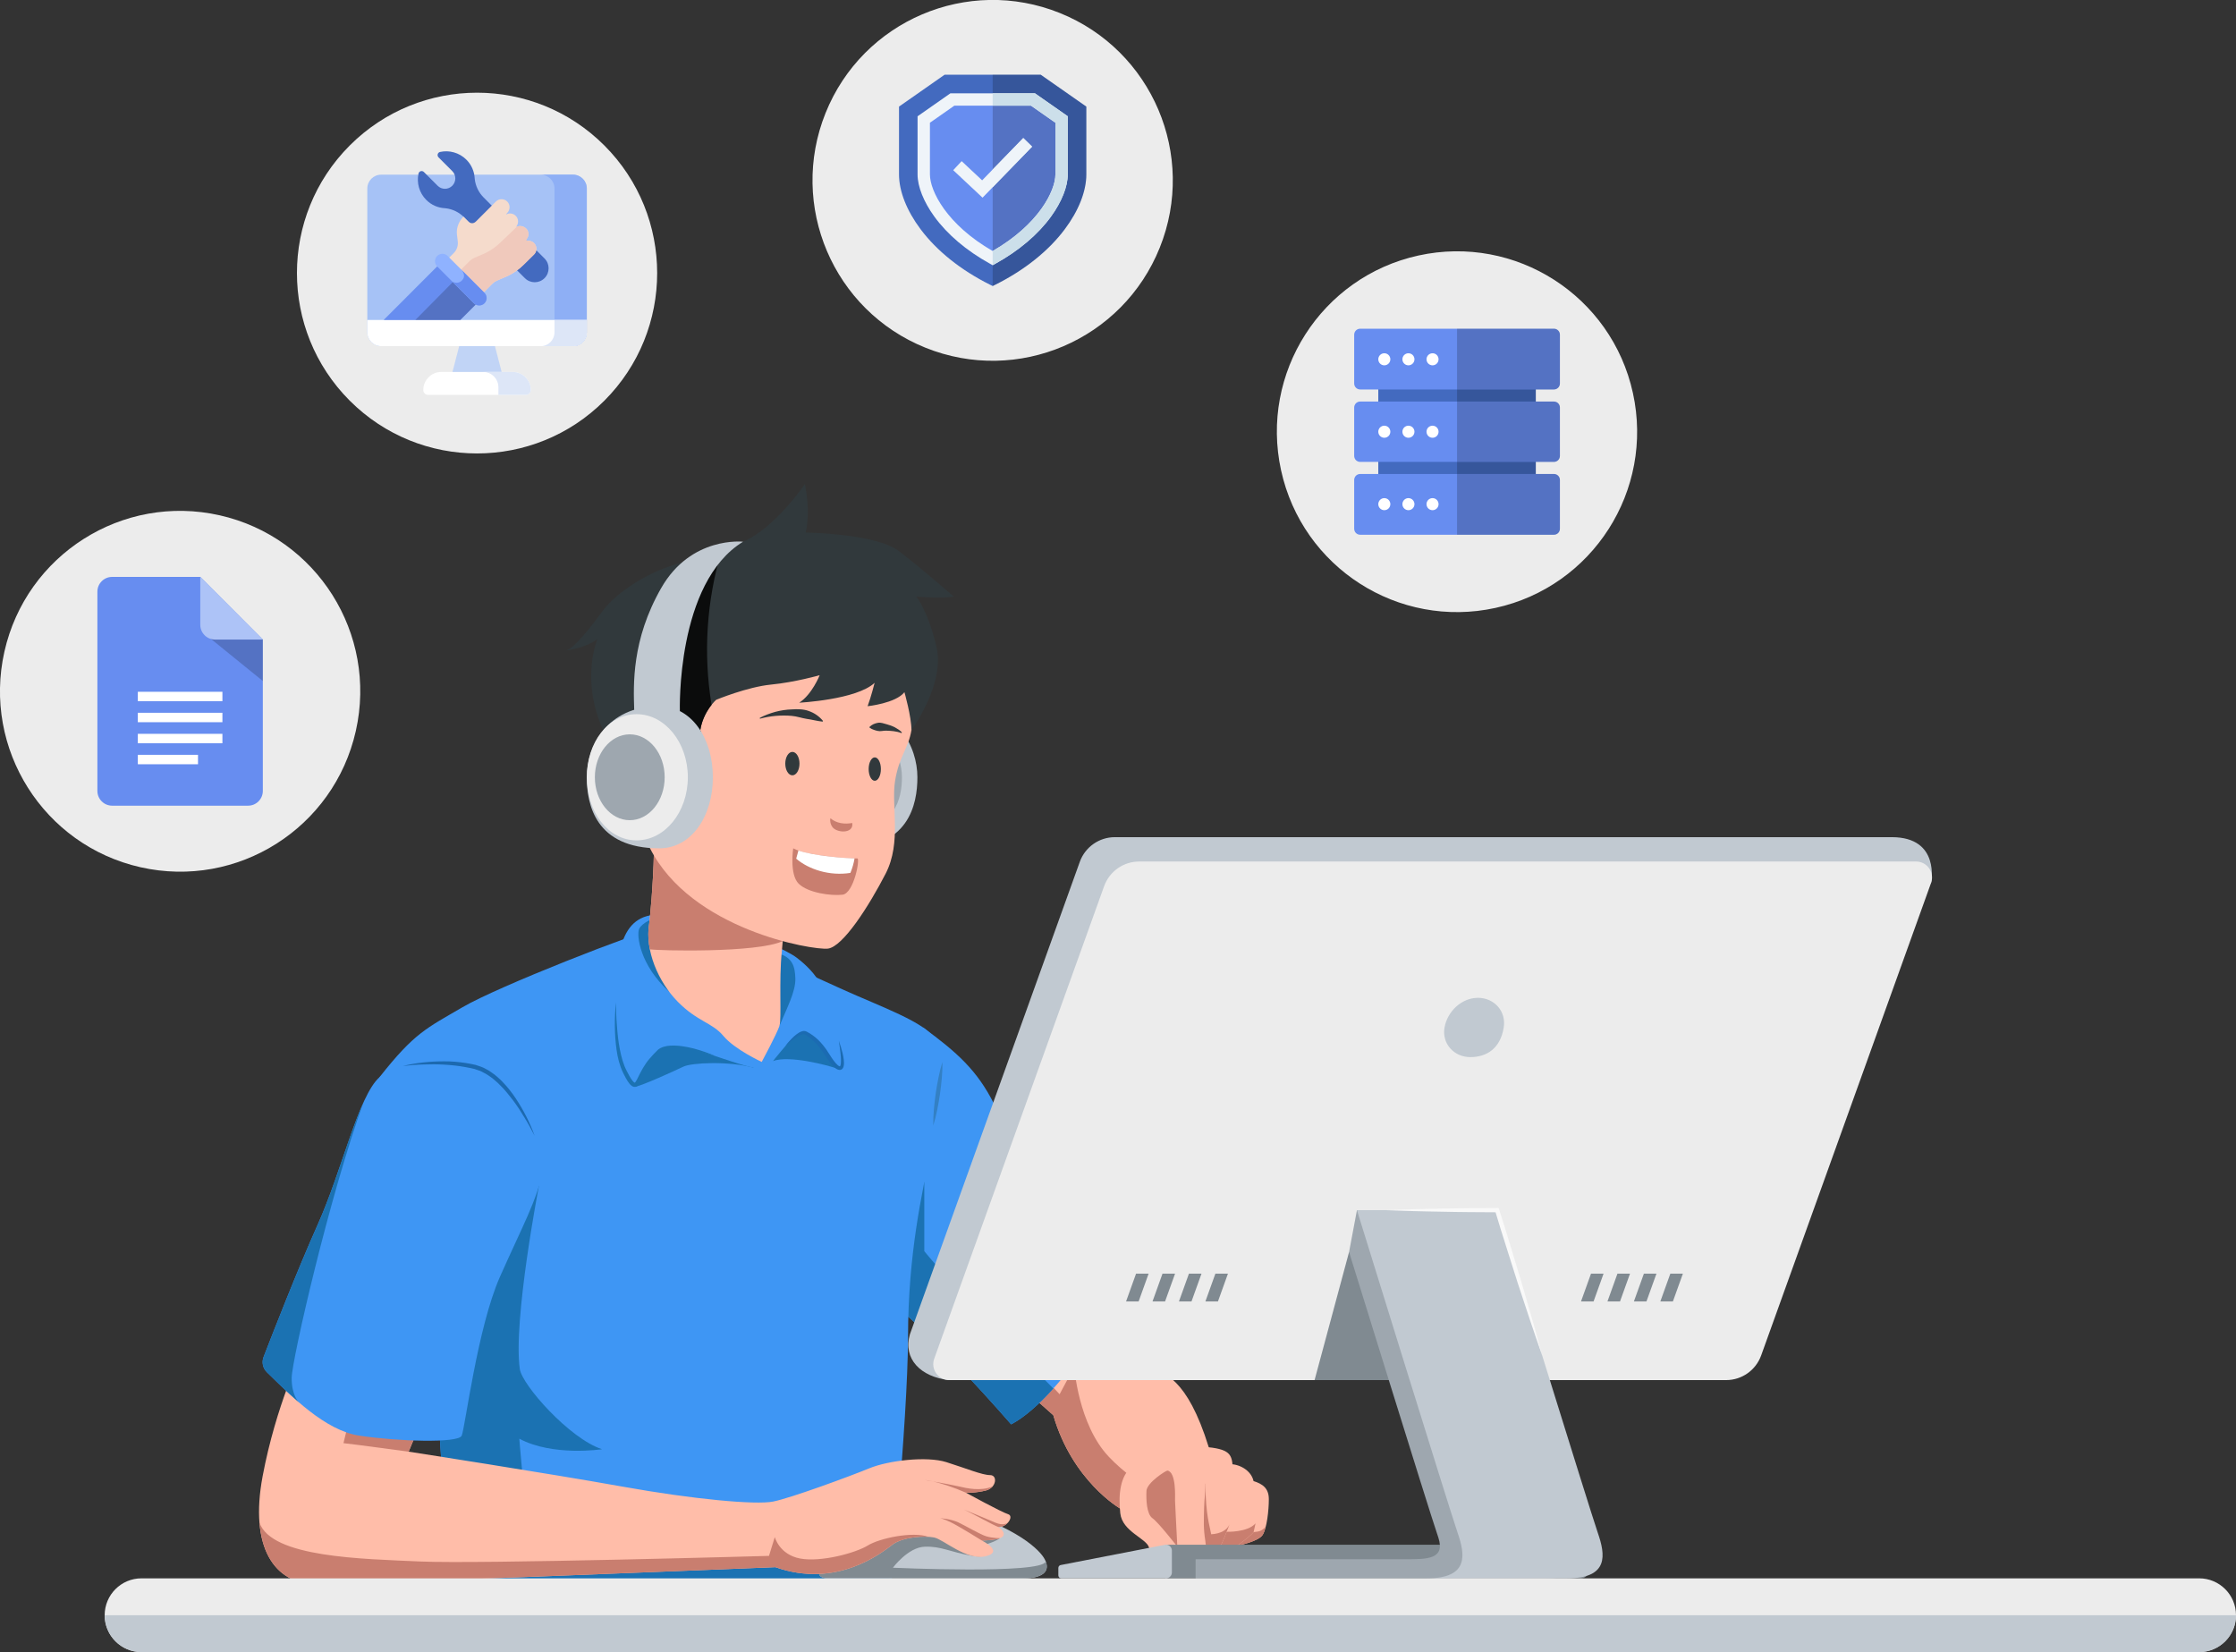 <svg width="448" height="331" viewBox="0 0 448 331" fill="none" xmlns="http://www.w3.org/2000/svg">
<rect x="0" y="0" width="448" height="331" fill="#333333" stroke="none"/>
<g clip-path="url(#clip0_1_2547)">
<path d="M232.368 49.62C239.804 31.101 230.842 10.053 212.35 2.606C193.859 -4.841 172.84 4.134 165.404 22.652C157.968 41.17 166.93 62.219 185.422 69.666C203.913 77.113 224.932 68.138 232.368 49.62Z" fill="#ECECEC"/>
<path d="M218.247 256.653C223.156 262.491 227.605 272.169 230.366 273.706C233.127 275.242 237.783 275.777 242.183 289.958C246.582 304.14 224.369 302.199 224.369 302.199C224.369 302.199 214.871 296.736 211.036 283.538L201.525 275.088L218.247 256.653Z" fill="#FFBDA9"/>
<path d="M235.43 300.644C235.43 300.644 228.24 298.299 222.143 291.849C216.022 285.374 215.232 273.855 215.232 273.855L212.3 279.341L206.436 273.064L203.609 272.79L201.525 275.088L211.036 283.537C214.871 296.735 224.369 302.198 224.369 302.198C224.369 302.198 230.493 302.73 235.672 301.185C235.539 300.85 235.43 300.644 235.43 300.644Z" fill="#C97E6F"/>
<path d="M184.945 205.856C191.748 210.837 195.808 214.452 199.191 221.228C202.574 228.004 223.775 252.348 225.128 254.519C226.482 256.69 213.214 279.728 202.593 285.375C202.593 285.375 186.56 266.853 177.313 259.852C168.066 252.85 171.223 228.004 175.509 219.647C179.795 211.29 184.945 205.856 184.945 205.856Z" fill="#3E96F4"/>
<path d="M185.193 250.686V236.857C185.193 236.857 183.393 236.135 181.989 240.803C181.428 242.67 181.472 244.634 181.721 246.324L171.399 238.549C170.972 247.253 172.367 256.105 177.314 259.851C186.561 266.853 202.594 285.374 202.594 285.374C205.334 283.918 208.249 281.3 211.044 278.184C204.517 271.676 192.131 259.109 185.193 250.686Z" fill="#1B72B2"/>
<path d="M251.151 296.736C252.916 297.288 254.221 298.133 254.221 300.36C254.221 302.587 253.837 306.121 252.993 307.503C252.15 308.886 247.793 309.714 247.793 309.714C247.793 309.714 248.085 300.513 249.005 298.823C249.925 297.134 251.151 296.736 251.151 296.736Z" fill="#FFBDA9"/>
<path d="M252.993 307.504C253.231 307.116 253.428 306.547 253.594 305.895C252.648 306.825 252.331 306.832 251.174 306.955L247.866 307.988C247.815 309.023 247.793 309.715 247.793 309.715C247.793 309.715 252.15 308.886 252.993 307.504Z" fill="#C97E6F"/>
<path d="M246.934 293.37C249.082 293.6 251.229 295.214 251.229 297.442C251.229 299.67 251.996 305.891 251.229 306.89C250.462 307.889 246.703 310.731 245.399 310.961C244.095 311.191 241.88 310.807 242.183 310.116C242.485 309.424 246.934 293.37 246.934 293.37Z" fill="#FFBDA9"/>
<path d="M251.555 305.217C249.926 307.058 245.763 306.893 245.763 306.893C245.763 306.893 243.932 308.85 243.707 309.479C243.571 309.858 242.822 310.358 242.719 310.745C243.408 311.008 244.583 311.105 245.4 310.96C246.678 310.735 250.308 308.002 251.174 306.954L251.555 305.221C251.555 305.221 251.555 305.219 251.555 305.217Z" fill="#C97E6F"/>
<path d="M238.887 289.695C245.477 290.067 246.704 290.681 246.934 293.37C247.164 296.059 247.011 303.894 246.167 305.891C245.323 307.888 244.863 309.655 243.789 310.73C242.716 311.805 241.108 311.81 241.108 311.81C241.108 311.81 237.499 306.506 237.346 302.051C237.192 297.595 238.887 289.695 238.887 289.695Z" fill="#FFBDA9"/>
<path d="M242.677 307.396C242.342 305.571 241.601 303.627 241.507 297.521C241.472 295.227 239.348 307.207 240.296 310.493C240.769 311.309 241.108 311.809 241.108 311.809C241.108 311.809 242.715 311.805 243.789 310.729C244.863 309.654 245.323 307.887 246.167 305.89C246.222 305.76 246.273 305.603 246.322 305.427C245.892 306.548 244.526 307.284 242.677 307.396Z" fill="#C97E6F"/>
<path d="M224.46 303.202C224.874 306.873 229.676 308.195 230.213 310.039C230.75 311.882 230.367 313.572 231.286 314.033C232.207 314.494 236.042 312.343 235.889 309.885C235.889 309.885 236.886 311.959 239.11 312.343C241.335 312.727 241.872 311.1 241.488 308.649C241.105 306.197 241.182 304.891 241.258 301.973C241.335 299.054 242.025 296.366 240.721 293.14C239.417 289.913 237.653 287.071 234.124 287.609C230.596 288.147 228.448 292.603 226.531 294.139C224.613 295.675 223.999 299.131 224.46 303.202Z" fill="#FFBDA9"/>
<path d="M235.888 309.885C235.673 305.217 235.429 301.397 235.429 300.644C235.429 299.89 235.673 294.936 233.914 294.635C233.647 294.589 229.778 297.044 229.703 298.701C229.628 300.357 229.703 303.331 230.906 304.179C232.11 305.025 235.888 309.885 235.888 309.885Z" fill="#C97E6F"/>
<path d="M76.045 215.807C83.036 206.923 85.442 206.02 92.66 201.803C99.877 197.587 127.244 186.896 132.882 185.541C138.521 184.186 161.262 194.802 168.724 198.19C176.186 201.578 185.681 204.911 187.299 208.213C192.714 219.266 181.989 234.931 181.932 267.757C181.903 284.95 177.99 323.611 177.99 323.611C177.99 323.611 92.058 323.772 90.855 321.965C89.652 320.158 86.645 258.421 85.141 245.772C83.638 233.124 76.045 215.807 76.045 215.807Z" fill="#3E96F4"/>
<path d="M186.984 225.52C186.954 223.343 187.185 221.206 187.478 219.077C187.797 216.952 188.18 214.836 188.826 212.758C188.858 214.934 188.627 217.072 188.332 219.2C188.011 221.326 187.628 223.441 186.984 225.52Z" fill="#3380C4"/>
<path d="M154.849 212.588C158.169 211.346 166.035 213.506 167.473 214.007C168.911 214.508 166.628 208.353 165.782 207.591C164.937 206.829 163.583 205.055 160.99 205.857C158.396 206.66 156.216 209.634 155.84 210.613C155.463 211.591 154.849 212.588 154.849 212.588Z" fill="#1B72B2"/>
<path d="M127.186 217.727C128.37 217.67 135.277 214.489 136.931 213.699C138.585 212.908 146.077 212.539 151.108 213.947C151.108 213.947 141.423 207.393 135.784 207.45C130.145 207.506 128.003 209.539 127.551 211.346C127.101 213.153 127.186 217.727 127.186 217.727Z" fill="#1B72B2"/>
<path d="M164.126 309.769C163.203 308.865 107.084 310.673 105.956 304.8C104.828 298.927 104.052 288.247 104.052 288.247C110.808 291.86 120.617 290.356 120.617 290.356C114.076 288.217 104.603 277.47 104.152 274.308C102.763 264.566 107.96 237.709 107.96 237.709L104.152 230.037L99.698 227.552C99.698 227.552 91.251 231.764 84.027 239.514C84.514 241.658 84.904 243.774 85.142 245.772C86.559 257.697 89.314 313.247 90.632 321.079C108.014 321.72 139.524 322.876 160.608 323.601C170.824 323.625 177.991 323.612 177.991 323.612C177.991 323.612 178.123 318.527 178.43 311.234C172.548 310.889 164.698 310.328 164.126 309.769Z" fill="#1B72B2"/>
<path d="M152.729 214.226C146.674 213.496 136.941 208.241 133.107 210.048C129.273 211.855 128.371 216.486 127.581 217.276C126.792 218.067 123.409 214.114 123.409 204.402C123.409 194.689 123.111 184.744 130.252 183.393C137.393 182.041 155.887 189.043 159.609 191.866C163.33 194.689 164.909 197.549 165.924 200.298C166.939 203.046 169.645 214.114 168.405 214.227C167.165 214.341 163.669 207.112 161.075 206.887C158.481 206.659 154.369 214.424 152.729 214.226Z" fill="#3E96F4"/>
<path d="M156.175 205.53C157.719 201.86 159.41 198.641 159.354 196.1C159.298 193.559 158.734 191.808 155.915 191.018C153.096 190.227 151.911 191.752 151.742 195.591C151.572 199.432 156.175 205.53 156.175 205.53Z" fill="#1B72B2"/>
<path d="M134.068 198.688C128.173 193.333 127.505 187.348 128.059 186.106C128.613 184.864 131.047 183.96 131.047 183.96C131.047 183.96 132.006 187.856 131.442 188.817C130.879 189.776 134.068 198.688 134.068 198.688Z" fill="#1B72B2"/>
<path d="M143.451 211.632C141.947 211.171 140.434 210.751 138.896 210.48C137.37 210.193 135.802 209.985 134.301 210.163C133.561 210.255 132.829 210.467 132.319 210.895C131.83 211.386 131.274 212.023 130.798 212.602C129.805 213.769 129.129 215.135 128.447 216.566C128.354 216.748 128.257 216.933 128.131 217.122C128 217.306 127.864 217.523 127.541 217.685C127.38 217.761 127.165 217.79 126.987 217.747C126.816 217.706 126.673 217.632 126.568 217.553C126.351 217.395 126.203 217.223 126.066 217.053C125.548 216.365 125.193 215.656 124.842 214.937C124.133 213.471 123.739 211.881 123.528 210.31C123.095 207.155 123.099 203.979 123.41 200.843C123.431 202.418 123.476 203.989 123.61 205.552C123.719 207.115 123.888 208.673 124.183 210.2C124.485 211.726 124.866 213.225 125.575 214.576C125.928 215.261 126.288 215.964 126.726 216.527C126.835 216.663 126.954 216.786 127.056 216.857C127.177 216.934 127.172 216.914 127.184 216.909C127.289 216.875 127.525 216.498 127.676 216.177C128.357 214.782 129.096 213.3 130.171 212.079C130.712 211.459 131.199 210.915 131.836 210.313C132.559 209.739 133.428 209.563 134.236 209.502C135.875 209.397 137.453 209.694 138.988 210.068C140.516 210.482 142.014 210.986 143.451 211.632Z" fill="#1B72B2"/>
<path d="M157.336 209.607C157.847 208.895 158.442 208.25 159.087 207.639C159.421 207.345 159.771 207.064 160.18 206.832C160.39 206.721 160.617 206.627 160.88 206.573C161.019 206.565 161.165 206.548 161.313 206.578C161.461 206.619 161.643 206.685 161.714 206.735C162.492 207.148 163.246 207.684 163.898 208.308C164.55 208.934 165.111 209.637 165.624 210.362C166.135 211.105 166.543 211.862 167.052 212.518C167.299 212.852 167.569 213.172 167.858 213.418C167.995 213.537 168.165 213.635 168.238 213.641C168.281 213.654 168.26 213.645 168.281 213.647C168.295 213.636 168.338 213.598 168.364 213.523C168.488 213.23 168.496 212.78 168.494 212.37C168.488 211.949 168.455 211.521 168.407 211.092C168.335 210.23 168.18 209.373 168.063 208.506C168.37 209.327 168.609 210.166 168.824 211.022C168.924 211.451 169.003 211.887 169.059 212.333C169.1 212.785 169.151 213.23 168.993 213.765C168.951 213.897 168.877 214.051 168.729 214.185C168.581 214.317 168.339 214.392 168.164 214.362C167.801 214.319 167.595 214.155 167.391 214.014C167.003 213.712 166.696 213.373 166.408 213.022C165.831 212.315 165.404 211.536 164.916 210.854C163.955 209.442 162.822 208.208 161.369 207.31C161.262 207.231 161.229 207.246 161.174 207.209C161.115 207.191 161.036 207.197 160.961 207.189C160.793 207.211 160.613 207.267 160.426 207.338C160.057 207.496 159.698 207.726 159.349 207.968C158.639 208.449 157.989 209.027 157.336 209.607Z" fill="#1B6BB2"/>
<path d="M157.002 183.47C156.989 185.856 156.894 188.235 156.646 190.609C156.038 196.433 156.634 204.114 156.175 205.53C155.662 207.111 152.617 212.759 152.617 212.759C152.617 212.759 147.204 210.274 144.948 207.564C142.693 204.853 139.761 204.716 135.814 200.72C131.867 196.723 129.184 190.374 130.063 185.09C130.175 184.413 130.869 177.649 131.022 170.647C131.174 163.645 138.521 158.325 145.512 158.325C152.504 158.325 156.689 168.715 156.909 175.717C156.999 178.589 157.015 181.286 157.002 183.47Z" fill="#FFBDA9"/>
<path d="M131.022 170.645C130.869 177.647 130.176 184.411 130.063 185.09C129.791 186.723 129.862 188.458 130.203 190.194C131.75 190.48 151.663 190.962 156.821 188.556C156.939 186.864 156.993 185.169 157.003 183.47C157.015 181.287 156.999 178.59 156.909 175.716C156.816 172.748 156.008 169.173 154.578 166.037L138.197 160.223C134.177 162.371 131.119 166.158 131.022 170.645Z" fill="#C97E6F"/>
<path d="M169.269 141.489C179.849 141.489 183.808 149.627 183.808 155.728C183.808 161.202 182.056 169.966 169.269 169.966C162.875 169.966 158.547 163.592 158.547 155.728C158.546 147.865 162.875 141.489 169.269 141.489Z" fill="#C1C9D1"/>
<path d="M169.736 144.977C177.725 144.977 180.715 151.122 180.715 155.728C180.715 159.861 179.392 166.48 169.736 166.48C164.908 166.48 161.64 161.666 161.64 155.728C161.639 149.79 164.908 144.977 169.736 144.977Z" fill="#9EA7AF"/>
<path d="M182.617 146.296C181.992 150.008 180.157 151.427 179.338 156.432C178.518 161.436 180.704 168.709 177.444 175.043C174.184 181.377 168.914 189.705 165.868 190.058C162.823 190.41 138.432 186.284 130.203 169.894C127.84 165.19 122.791 146.742 127.112 135.478C131.433 124.214 138.46 113.891 154.703 113.579C170.943 113.266 185.929 126.62 182.617 146.296Z" fill="#FFBDA9"/>
<path d="M169.032 166.588C168.164 166.608 167.212 166.276 166.784 165.706C166.409 165.207 166.254 164.55 166.364 163.936C167.634 164.984 169.19 165.164 170.753 164.891C170.946 166.059 170.048 166.564 169.032 166.588Z" fill="#C97E6F"/>
<path d="M140.3 146.296C140.918 142.434 143.496 140.206 143.496 140.206C143.496 140.206 149.704 137.625 154.506 137.156C159.308 136.687 164.227 135.279 164.227 135.279C164.227 135.279 162.705 139.141 160.128 140.787C160.128 140.787 171.606 140.205 175.238 136.804C175.238 136.804 174.535 139.607 173.832 141.49C173.832 141.49 179.455 140.91 181.212 138.681C181.212 138.681 182.617 143.588 182.617 146.296C182.617 146.296 189.372 137.038 187.653 129.687C185.935 122.336 183.593 119.522 183.593 119.522C183.593 119.522 188.434 119.991 191.089 119.522C191.089 119.522 184.842 114.048 180.156 110.45C175.471 106.853 161.415 106.697 161.415 106.697C161.415 106.697 162.509 102.943 161.259 97C161.259 97 155.246 105.836 148.882 108.535C142.519 111.232 143.376 111.003 136.628 112.709C129.88 114.414 123.465 118.74 120.771 122.376C118.077 126.012 115.149 129.766 113.392 130.352C113.392 130.352 117.608 129.766 119.717 128.007C119.717 128.007 116.201 136.003 120.848 146.296C125.496 156.588 137.137 153.543 139.395 151.271C141.653 148.999 140.3 146.296 140.3 146.296Z" fill="#31393C"/>
<path d="M139.396 151.271C141.653 148.999 140.3 146.296 140.3 146.296C140.674 143.96 141.763 142.226 142.567 141.217C140.878 130.959 141.567 120.313 144.567 110.361C142.813 111.074 141.773 111.394 139.233 112.047C136.117 116.741 133.787 122.022 132.182 127.372C130.14 134.184 129.15 141.544 131.056 148.396C131.545 150.152 132.257 151.866 133.158 153.47C136.047 153.228 138.485 152.187 139.396 151.271Z" fill="#0B0C0C"/>
<path d="M136.217 142.472C136.217 142.472 135.413 116.745 148.883 108.534C148.883 108.534 138.459 107.361 132.485 117.801C126.512 128.24 126.916 137.194 127.067 142.212C127.216 147.231 136.217 142.472 136.217 142.472Z" fill="#C1C9D1"/>
<path d="M132.11 141.489C121.53 141.489 117.57 149.627 117.57 155.728C117.57 161.202 119.323 169.966 132.11 169.966C138.504 169.966 142.831 163.592 142.831 155.728C142.831 147.865 138.503 141.489 132.11 141.489Z" fill="#C1C9D1"/>
<path d="M137.813 155.728C137.813 148.747 133.212 143.088 127.536 143.088C121.859 143.088 117.57 148.747 117.57 155.728C117.57 162.709 121.859 168.368 127.536 168.368C133.212 168.368 137.813 162.709 137.813 155.728Z" fill="#ECECEC"/>
<path d="M126.179 164.329C130.042 164.329 133.173 160.478 133.173 155.728C133.173 150.977 130.042 147.126 126.179 147.126C122.316 147.126 119.185 150.977 119.185 155.728C119.185 160.478 122.316 164.329 126.179 164.329Z" fill="#9EA7AF"/>
<path d="M158.926 169.966C161.785 171.543 171.124 172.068 171.76 171.98C172.395 171.893 171.09 178.994 168.803 179.257C166.516 179.52 161.942 178.907 160.036 177.067C158.13 175.227 158.926 169.966 158.926 169.966Z" fill="#C97E6F"/>
<path d="M159.524 172.036C159.7 171.406 159.837 170.9 159.97 170.408C163.116 171.483 169.308 171.938 171.216 171.984C171.061 172.934 170.788 173.894 170.401 174.839C170.341 174.8 170.416 174.93 170.356 174.891C166.235 175.541 162.041 174.203 159.524 172.036Z" fill="white"/>
<path d="M160.186 152.991C160.186 151.696 159.548 150.646 158.761 150.646C157.974 150.646 157.336 151.696 157.336 152.991C157.336 154.287 157.974 155.337 158.761 155.337C159.548 155.337 160.186 154.287 160.186 152.991Z" fill="#31393C"/>
<path d="M176.493 154.085C176.493 152.79 175.944 151.74 175.267 151.74C174.591 151.74 174.042 152.79 174.042 154.085C174.042 155.381 174.591 156.431 175.267 156.431C175.944 156.432 176.493 155.381 176.493 154.085Z" fill="#31393C"/>
<path d="M152.208 143.845C153.182 143.309 154.23 142.938 155.307 142.628C156.387 142.338 157.508 142.167 158.646 142.127C159.776 142.07 160.972 142.039 162.067 142.462C163.165 142.84 164.161 143.531 164.894 144.442L164.811 144.582C163.635 144.454 162.663 144.165 161.636 144.03C160.634 143.879 159.66 143.512 158.612 143.427C156.538 143.25 154.365 143.415 152.274 143.993L152.208 143.845Z" fill="#31393C"/>
<path d="M180.614 146.877C180.106 146.68 179.572 146.556 179.039 146.494C178.508 146.422 177.977 146.396 177.452 146.39C176.922 146.383 176.397 146.573 175.879 146.445C175.619 146.387 175.353 146.336 175.081 146.223C174.808 146.13 174.529 146.009 174.23 145.798L174.213 145.637C174.722 145.138 175.299 144.926 175.885 144.819C176.476 144.708 177.062 144.946 177.63 145.101C178.202 145.251 178.762 145.451 179.288 145.72C179.805 146.007 180.311 146.307 180.713 146.748L180.614 146.877Z" fill="#31393C"/>
<path d="M164.126 315.335C164.12 315.698 164.627 316.224 165.868 316.224C167.108 316.224 200.47 316.224 204.98 316.224C209.491 316.224 210.543 314.437 209.191 312.178C207.837 309.92 202.124 304.95 187.99 301.487C173.856 298.024 166.424 306.121 164.126 309.769C162.441 312.443 164.126 315.335 164.126 315.335Z" fill="#C1C9D1"/>
<path d="M209.524 312.856C208.746 315.447 178.901 314.096 178.901 314.096C178.901 314.096 181.927 310.002 185.273 309.885C188.619 309.769 190.245 310.933 194.732 311.706C199.219 312.479 195.892 309.878 195.892 309.878C195.892 309.878 199.062 309.175 200.353 308.173C200.353 308.173 192.961 305.986 189.859 305.477C186.758 304.968 178.863 305.307 177.849 305.477C177.131 305.597 173.489 303.478 169.086 304.542C166.629 306.339 165.003 308.377 164.126 309.769C162.441 312.444 164.126 315.335 164.126 315.335C164.12 315.698 164.627 316.224 165.868 316.224C167.108 316.224 200.47 316.224 204.98 316.224C209.028 316.223 210.284 314.783 209.524 312.856Z" fill="#808A91"/>
<path d="M81.871 290.845C81.871 290.845 109.686 295.152 124.762 297.854C139.044 300.414 151.377 301.524 154.873 300.847C158.369 300.17 170.323 295.765 174.157 294.184C177.991 292.603 185.66 291.7 189.607 292.942C193.554 294.184 196.787 295.539 198.365 295.539C199.944 295.539 199.644 298.099 197.538 298.626C195.433 299.153 193.554 299.077 193.554 299.077C193.554 299.077 200.696 302.992 201.974 303.369C203.252 303.746 201.738 306.08 200.008 305.929C200.008 305.929 201.522 306.833 200.996 307.736C200.47 308.64 196.711 308.64 196.711 308.64C196.711 308.64 201.297 310.898 197.462 311.802C193.628 312.705 189.042 308.414 187.162 308.038C185.282 307.662 180.922 307.888 178.817 309.469C176.712 311.05 167.69 318.353 155.36 313.986C155.36 313.986 71.673 317.382 63.328 317.382C54.983 317.382 49.942 309.995 52.618 295.766C55.294 281.536 60.481 270.92 60.481 270.92L89.35 272.952L81.871 290.845Z" fill="#FFBDA9"/>
<path d="M186.964 296.816C186.227 296.642 185.64 296.541 185.272 296.518C185.272 296.518 185.986 296.641 186.964 296.816Z" fill="#C97E6F"/>
<path d="M193.553 299.077C193.553 299.077 195.432 299.153 197.537 298.626C198.129 298.478 198.573 298.167 198.877 297.799C196.536 298.835 193.655 298.174 192.077 297.797C191.081 297.559 188.635 297.113 186.964 296.815C188.639 297.209 191.092 297.98 193.553 299.077Z" fill="#C97E6F"/>
<path d="M193.185 302.465C193.005 302.383 192.852 302.319 192.753 302.288C192.753 302.288 192.916 302.356 193.185 302.465Z" fill="#C97E6F"/>
<path d="M201.958 305.046C201.932 305.071 201.106 305.799 199.368 305.042C197.921 304.412 194.408 302.968 193.184 302.466C194.724 303.166 198.897 305.525 200.007 305.929C200.777 305.996 201.501 305.571 201.958 305.046Z" fill="#C97E6F"/>
<path d="M197.64 307.811C196.362 307.434 193.693 305.815 192.058 305.041C190.423 304.267 188.336 304.177 188.336 304.177C188.336 304.177 188.956 304.233 190.591 305.041C192.226 305.848 196.711 308.638 196.711 308.638C196.711 308.638 199.123 308.637 200.352 308.172C200.34 308.173 198.912 308.186 197.64 307.811Z" fill="#C97E6F"/>
<path d="M173.845 309.655C171.476 311.124 164.485 313.043 160.312 312.253C156.138 311.462 155.237 307.961 155.237 307.961L154.071 311.725C154.071 311.725 96.032 313.382 84.228 312.85C72.561 312.325 54.361 312.06 51.984 305.041C52.636 313.187 57.043 317.38 63.327 317.38C71.672 317.38 155.359 313.984 155.359 313.984C167.689 318.351 176.71 311.048 178.816 309.467C180.566 308.152 183.87 307.777 186.016 307.903C182.817 306.78 176.213 308.188 173.845 309.655Z" fill="#C97E6F"/>
<path d="M81.871 290.845C81.871 290.845 70.997 289.365 68.817 289.139L70.471 282.364L84.229 285.149L81.871 290.845Z" fill="#C97E6F"/>
<path d="M52.81 271.877C52.4 272.938 52.66 274.13 53.472 274.925C58.526 279.867 65.16 286.598 71.984 287.634C79.428 288.763 91.832 289.215 92.509 287.634C93.186 286.052 95.667 265.95 100.178 255.786C104.689 245.622 107.621 240.427 108.748 234.555C109.875 228.683 99.726 214.904 95.215 213.775C90.704 212.645 80.329 211.968 76.044 215.807C71.758 219.647 68.6 234.329 63.639 245.397C59.636 254.326 54.604 267.228 52.81 271.877Z" fill="#3E96F4"/>
<path d="M80.728 213.578C83.431 212.906 86.229 212.634 89.028 212.641C90.43 212.629 91.833 212.76 93.226 212.96C93.925 213.05 94.612 213.216 95.303 213.361C95.991 213.596 96.708 213.786 97.329 214.162C97.992 214.47 98.547 214.929 99.139 215.336C99.667 215.812 100.242 216.247 100.71 216.78C101.706 217.791 102.56 218.919 103.346 220.082C104.89 222.426 106.179 224.924 107.111 227.552C106.477 226.313 105.824 225.089 105.091 223.914C104.379 222.728 103.629 221.567 102.803 220.466C101.956 219.386 101.122 218.29 100.13 217.357C99.667 216.856 99.126 216.449 98.62 216.002C98.062 215.63 97.537 215.201 96.929 214.929C96.359 214.572 95.721 214.407 95.102 214.181C94.436 214.032 93.772 213.875 93.096 213.767C91.75 213.524 90.383 213.387 89.009 213.303C87.636 213.222 86.254 213.218 84.874 213.273C83.489 213.303 82.109 213.418 80.728 213.578Z" fill="#1C69AF"/>
<path d="M58.442 276.038C58.479 272.43 66.089 239.344 72.811 220.904C69.953 227.205 67.283 237.271 63.64 245.396C59.636 254.326 54.605 267.228 52.811 271.877C52.401 272.938 52.66 274.13 53.473 274.925C55.409 276.819 57.578 278.972 59.9 280.969C59.724 280.799 58.407 279.408 58.442 276.038Z" fill="#1B72B2"/>
<path d="M233.481 309.487H316.766C317.605 309.487 318.284 310.167 318.284 311.007V314.702C318.284 315.542 317.605 316.223 316.766 316.223H233.481V309.487Z" fill="#808A91"/>
<path d="M212.048 314.133V315.635C212.048 315.96 212.311 316.223 212.634 316.223H233.614C234.267 316.223 234.797 315.693 234.797 315.04V310.663C234.797 309.956 234.182 309.407 233.482 309.487L212.57 313.55C212.272 313.583 212.048 313.835 212.048 314.133Z" fill="#C1C9D1"/>
<path d="M379.03 167.728H223.372C220.223 167.728 217.411 169.706 216.345 172.673L182.303 267.346C180.879 272.229 184.446 275.888 190.179 276.506C191.057 276.601 195.239 274.719 201.805 271.626H340.964C344.113 271.626 346.924 269.648 347.991 266.68L378.743 181.157C383.942 178.44 386.907 176.886 386.907 176.886C386.907 176.886 388.83 167.728 379.03 167.728Z" fill="#C1C9D1"/>
<path d="M228.245 172.607H383.903C386.114 172.607 387.655 174.803 386.906 176.887L352.864 271.561C351.797 274.529 348.986 276.507 345.837 276.507H190.179C187.968 276.507 186.427 274.311 187.176 272.227L221.218 177.554C222.284 174.586 225.096 172.607 228.245 172.607Z" fill="#ECECEC"/>
<path d="M263.385 276.506L270.296 250.842L296.483 276.506H263.385Z" fill="#808A91"/>
<path d="M301.285 205.856C300.6 210.089 297.865 211.795 294.59 211.795C291.315 211.795 288.851 209.085 289.424 205.856C289.998 202.628 292.844 199.917 296.119 199.917C299.394 199.917 301.808 202.619 301.285 205.856Z" fill="#C1C9D1"/>
<path d="M228.131 260.752L230.132 255.186H227.616L225.614 260.752H228.131Z" fill="#808A91"/>
<path d="M233.429 260.752L235.431 255.186H232.914L230.913 260.752H233.429Z" fill="#808A91"/>
<path d="M238.726 260.752L240.728 255.186H238.212L236.21 260.752H238.726Z" fill="#808A91"/>
<path d="M244.025 260.752L246.026 255.186H243.51L241.509 260.752H244.025Z" fill="#808A91"/>
<path d="M319.282 260.752L321.284 255.186H318.768L316.766 260.752H319.282Z" fill="#808A91"/>
<path d="M324.581 260.752L326.582 255.186H324.066L322.065 260.752H324.581Z" fill="#808A91"/>
<path d="M329.879 260.752L331.881 255.186H329.365L327.363 260.752H329.879Z" fill="#808A91"/>
<path d="M335.177 260.752L337.178 255.186H334.663L332.661 260.752H335.177Z" fill="#808A91"/>
<path d="M315.948 307.073C314.412 302.65 295.786 242.459 295.786 242.459H271.875L270.296 250.842C270.296 250.842 286.327 302.65 287.863 307.073C287.98 307.411 288.092 307.749 288.196 308.088H288.195C289.6 312.413 285.893 312.394 281.719 312.394C277.544 312.394 239.551 312.394 239.551 312.394V316.223H281.719H309.803C318.253 316.223 317.484 311.497 315.948 307.073Z" fill="#9EA7AF"/>
<path d="M271.875 242.459C271.875 242.459 290.502 302.65 292.037 307.073C293.574 311.497 294.342 316.223 285.892 316.223H313.977C322.427 316.223 321.658 311.497 320.122 307.073C318.586 302.65 299.96 242.459 299.96 242.459H271.875Z" fill="#C1C9D1"/>
<path d="M277.73 242.459C279.583 242.374 281.435 242.331 283.288 242.27C285.141 242.206 286.993 242.193 288.845 242.152C290.698 242.123 292.55 242.068 294.403 242.068L299.961 242.033L300.271 242.032L300.367 242.333C301.142 244.757 301.906 247.184 302.634 249.623L304.85 256.929C306.276 261.816 307.703 266.701 309.008 271.626C307.296 266.828 305.709 261.992 304.12 257.156L301.813 249.878C301.033 247.456 300.29 245.022 299.556 242.585L299.962 242.885L294.404 242.85C292.552 242.849 290.699 242.795 288.847 242.766C286.994 242.725 285.141 242.711 283.29 242.648C281.435 242.588 279.583 242.545 277.73 242.459Z" fill="#F9F9F9"/>
<path d="M440.622 331H28.349C24.274 331 20.971 327.693 20.971 323.612C20.971 319.531 24.274 316.224 28.349 316.224H440.622C444.697 316.224 448 319.532 448 323.612C448 327.692 444.696 331 440.622 331Z" fill="#ECECEC"/>
<path d="M440.622 331H28.349C24.274 331 20.971 327.693 20.971 323.612H448C448 327.692 444.696 331 440.622 331Z" fill="#C1C9D1"/>
<path d="M71.295 146.435C75.672 126.963 63.457 107.625 44.013 103.242C24.569 98.859 5.258 111.091 0.881 130.563C-3.495 150.035 8.719 169.374 28.163 173.757C47.608 178.14 66.918 165.908 71.295 146.435Z" fill="#ECECEC"/>
<path d="M121.099 80.265C135.192 66.152 135.192 43.27 121.099 29.157C107.006 15.044 84.157 15.044 70.064 29.157C55.971 43.27 55.971 66.152 70.064 80.265C84.157 94.378 107.006 94.378 121.099 80.265Z" fill="#ECECEC"/>
<path d="M52.66 128.135V158.464C52.66 160.094 51.337 161.419 49.71 161.419H22.463C20.836 161.419 19.513 160.094 19.513 158.464V118.538C19.513 116.909 20.836 115.584 22.463 115.584H40.128L52.66 128.135Z" fill="#678DF0"/>
<path d="M27.613 138.599H44.562V140.488H27.613V138.599ZM27.613 142.807H44.562V144.696H27.613V142.807ZM27.613 147.024H44.562V148.913H27.613V147.024ZM27.613 151.231H39.672V153.12H27.613V151.231Z" fill="white"/>
<path opacity="0.19" d="M41.835 127.66L52.66 136.441V128.187L46.528 124.625L41.835 127.66Z" fill="black"/>
<path d="M52.66 128.135H43.077C41.45 128.135 40.127 126.81 40.127 125.18V115.584L52.66 128.135Z" fill="#ADC3F7"/>
<path d="M114.8 69.356H76.365C74.835 69.356 73.594 68.114 73.594 66.581V37.77C73.594 36.238 74.835 34.996 76.365 34.996H114.8C116.33 34.996 117.57 36.238 117.57 37.77V66.581C117.57 68.114 116.33 69.356 114.8 69.356Z" fill="#A6C2F6"/>
<path d="M101.102 76.814H90.062L92.548 67.225H98.616L101.102 76.814Z" fill="#C1D4F6"/>
<path d="M105.396 79.112H85.769C85.239 79.112 84.81 78.682 84.81 78.151C84.81 76.145 86.435 74.518 88.439 74.518H102.726C104.73 74.518 106.355 76.145 106.355 78.151C106.355 78.682 105.925 79.112 105.396 79.112Z" fill="white"/>
<path d="M102.726 74.517H96.789C98.485 74.517 99.859 75.893 99.859 77.591V79.111H105.396C105.925 79.111 106.355 78.681 106.355 78.151C106.355 76.144 104.73 74.517 102.726 74.517Z" fill="#DDE6F7"/>
<path d="M114.8 34.996H108.326C109.856 34.996 111.096 36.238 111.096 37.77V66.581C111.096 68.114 109.856 69.356 108.326 69.356H114.8C116.33 69.356 117.571 68.114 117.571 66.581V37.77C117.571 36.238 116.33 34.996 114.8 34.996Z" fill="#8EAFF5"/>
<path d="M73.594 64.109V66.581C73.594 68.114 74.835 69.356 76.365 69.356H114.8C116.33 69.356 117.57 68.114 117.57 66.581V64.109H73.594Z" fill="white"/>
<path d="M111.096 64.109V66.581C111.096 68.114 109.856 69.356 108.326 69.356H114.8C116.33 69.356 117.571 68.114 117.571 66.581V64.109H111.096Z" fill="#DDE6F7"/>
<path d="M93.45 31.999C92.024 30.571 90.006 30.038 88.173 30.444C87.682 30.553 87.507 31.166 87.863 31.523L90.617 34.281C91.427 35.092 91.427 36.407 90.617 37.217C89.807 38.028 88.494 38.028 87.684 37.217L84.931 34.46C84.575 34.103 83.962 34.277 83.853 34.77C83.448 36.606 83.98 38.626 85.406 40.054C86.435 41.084 87.76 41.638 89.107 41.713C89.161 41.716 89.216 41.721 89.27 41.728C90.668 41.882 91.969 42.517 92.964 43.514L105.163 55.73C106.251 56.82 108.015 56.82 109.102 55.73C110.189 54.64 110.19 52.874 109.102 51.785L96.903 39.569C95.909 38.572 95.275 37.27 95.12 35.869C95.114 35.815 95.109 35.76 95.105 35.706C95.031 34.357 94.479 33.029 93.45 31.999Z" fill="#436ABF"/>
<path d="M106.944 48.648C106.591 48.327 106.131 48.199 105.686 48.251C105.621 48.259 105.557 48.238 105.512 48.192L105.5 48.18C105.429 48.106 105.423 47.991 105.488 47.913C105.564 47.818 105.659 47.695 105.7 47.616C106 47.034 105.921 46.301 105.438 45.816C104.907 45.284 104.17 45.151 103.563 45.434C103.54 45.444 103.489 45.461 103.468 45.435C103.447 45.41 103.47 45.364 103.485 45.344C103.928 44.723 103.908 43.855 103.373 43.283C102.875 42.749 102.107 42.63 101.491 42.931C101.484 42.935 101.434 42.96 101.418 42.939C101.391 42.906 101.436 42.861 101.436 42.861L101.598 42.699C102.213 42.084 102.27 41.082 101.685 40.439C101.061 39.753 99.997 39.736 99.349 40.385L95.428 44.305C95.398 44.335 95.367 44.363 95.335 44.388L95.315 44.408C94.893 44.831 94.269 44.819 93.847 44.396L92.847 43.398C91.933 44.366 91.395 45.653 91.552 46.978L91.719 48.38C91.82 49.233 91.525 50.086 90.919 50.693L86.622 54.996L93.556 61.94L98.664 56.825C98.914 56.574 99.21 56.373 99.537 56.232L101.821 55.248C102.979 54.678 104.036 53.92 104.949 53.007L107 50.985C107.648 50.335 107.629 49.272 106.944 48.648Z" fill="#F5DBCC"/>
<path d="M106.944 48.648C106.591 48.327 106.131 48.199 105.686 48.251C105.621 48.259 105.557 48.238 105.512 48.192L105.5 48.18C105.429 48.106 105.423 47.991 105.488 47.913C105.564 47.818 105.659 47.695 105.7 47.616C106 47.034 105.921 46.301 105.437 45.816C104.907 45.284 104.17 45.151 103.563 45.434L100.403 48.455C99.49 49.369 98.434 50.126 97.276 50.696L94.991 51.68C94.666 51.82 94.369 52.022 94.118 52.273L92.398 53.995C92.398 53.995 93.598 55.196 92.521 56.218C92.045 56.694 91.328 56.779 90.765 56.474L89.438 57.817L93.556 61.941L98.664 56.826C98.914 56.575 99.21 56.373 99.537 56.233L101.821 55.249C102.979 54.679 104.036 53.921 104.949 53.008L107 50.986C107.648 50.335 107.629 49.272 106.944 48.648Z" fill="#F0C9BC"/>
<path d="M92.231 64.109L96.854 59.479L89.174 51.788L76.871 64.109H92.231Z" fill="#678DF0"/>
<path opacity="0.19" d="M92.521 56.217C92.045 56.693 91.328 56.778 90.765 56.473L83.214 64.11H92.231L96.854 59.48L92.933 55.553C92.877 55.773 92.751 55.999 92.521 56.217Z" fill="black"/>
<path d="M87.59 51.279C87.011 51.859 87.011 52.799 87.59 53.379L94.97 60.769C95.549 61.349 96.488 61.349 97.067 60.769C97.646 60.188 97.646 59.248 97.067 58.669L89.687 51.279C89.109 50.699 88.17 50.699 87.59 51.279Z" fill="#8FB2FF"/>
<path d="M92.398 53.994C92.398 53.994 93.598 55.195 92.521 56.217C92.045 56.693 91.328 56.778 90.765 56.473L90.722 56.516L94.97 60.77C95.549 61.35 96.488 61.35 97.067 60.77C97.645 60.189 97.646 59.249 97.067 58.67L92.398 53.994Z" fill="#678DF0"/>
<path d="M217.652 21.357V34.95C217.652 38.315 216.112 42.22 213.317 45.946C210.06 50.288 205.262 54.12 199.442 57.029L198.888 57.305L198.335 57.029C192.515 54.12 187.717 50.288 184.46 45.946C181.665 42.219 180.125 38.314 180.125 34.95V21.357L189.254 14.973H208.522L217.652 21.357Z" fill="#436ABF"/>
<path opacity="0.19" d="M217.652 21.357V34.95C217.652 38.315 216.112 42.22 213.317 45.946C210.06 50.288 205.262 54.12 199.442 57.029L198.888 57.305V14.973H208.522L217.652 21.357Z" fill="black"/>
<path d="M206.964 19.934H190.813L185.08 23.943V34.95C185.08 38.733 188.797 46.125 198.889 51.717C208.982 46.125 212.697 38.733 212.697 34.95V23.943L206.964 19.934Z" fill="#678DF0"/>
<path opacity="0.19" d="M212.697 23.943V34.95C212.697 38.733 208.981 46.125 198.889 51.717V19.934H206.964L212.697 23.943Z" fill="black"/>
<path d="M207.354 18.694H190.423L183.841 23.297V34.95C183.841 37.369 185.065 40.443 187.197 43.384C189.794 46.964 193.629 50.221 198.289 52.802L198.888 53.134L199.487 52.802C204.147 50.22 207.983 46.964 210.579 43.384C212.711 40.444 213.935 37.369 213.935 34.95V23.297L207.354 18.694ZM211.459 34.95C211.459 38.25 208.097 44.987 198.889 50.293C189.679 44.988 186.319 38.25 186.319 34.95V24.59L191.203 21.174H206.575L211.459 24.59V34.95Z" fill="#EFF4F9"/>
<path d="M213.936 23.297V34.95C213.936 37.369 212.712 40.443 210.58 43.384C207.983 46.964 204.148 50.221 199.488 52.802L198.889 53.134V50.292C208.098 44.987 211.459 38.249 211.459 34.949V24.59L206.575 21.174H198.889V18.694H207.354L213.936 23.297Z" fill="#CCDFEA"/>
<path d="M206.795 29.38L198.889 37.518V33.96L205.02 27.65L206.795 29.38Z" fill="#CCDFEA"/>
<path d="M206.795 29.38L198.889 37.518L198.873 37.535L196.862 39.604L190.983 34.097L192.675 32.285L196.78 36.13L198.873 33.978L198.889 33.96L205.02 27.65L206.795 29.38Z" fill="#EFF4F9"/>
<path d="M299.644 121.794C319.112 117.522 331.436 98.255 327.171 78.759C322.906 59.263 303.667 46.921 284.199 51.192C264.73 55.463 252.406 74.731 256.671 94.227C260.936 113.723 280.176 126.065 299.644 121.794Z" fill="#ECECEC"/>
<path d="M276.152 90.125H307.71V97.381H276.152V90.125ZM276.152 75.613H307.71V82.869H276.152V75.613Z" fill="#436ABF"/>
<path opacity="0.19" d="M291.931 75.613H307.71V82.869H291.931V75.613ZM291.931 90.125H307.71V97.381H291.931V90.125Z" fill="black"/>
<path d="M311.333 65.857H272.529C271.853 65.857 271.322 66.389 271.322 67.067V76.822C271.322 77.499 271.853 78.031 272.529 78.031H311.333C312.009 78.031 312.54 77.499 312.54 76.822V67.067C312.541 66.389 312.01 65.857 311.333 65.857ZM311.333 80.451H272.529C271.853 80.451 271.322 80.982 271.322 81.66V91.334C271.322 92.011 271.853 92.543 272.529 92.543H311.333C312.009 92.543 312.54 92.011 312.54 91.334V81.66C312.541 80.982 312.01 80.451 311.333 80.451ZM311.333 94.962H272.529C271.853 94.962 271.322 95.494 271.322 96.171V105.927C271.322 106.604 271.853 107.136 272.529 107.136H311.333C312.009 107.136 312.54 106.604 312.54 105.927V96.171C312.541 95.494 312.01 94.962 311.333 94.962Z" fill="#678DF0"/>
<path opacity="0.19" d="M312.541 67.067V76.823C312.541 77.5 312.01 78.032 311.333 78.032H291.932V65.857H311.333C312.01 65.857 312.541 66.389 312.541 67.067ZM312.541 81.66V91.334C312.541 92.011 312.01 92.543 311.333 92.543H291.932V80.451H311.333C312.01 80.451 312.541 80.982 312.541 81.66ZM312.541 96.171V105.927C312.541 106.604 312.01 107.136 311.333 107.136H291.932V94.962H311.333C312.01 94.962 312.541 95.494 312.541 96.171Z" fill="black"/>
<path d="M278.567 101.009C278.567 101.677 278.026 102.218 277.36 102.218C276.693 102.218 276.152 101.677 276.152 101.009C276.152 100.341 276.693 99.8 277.36 99.8C278.026 99.8 278.567 100.341 278.567 101.009ZM283.398 101.009C283.398 101.677 282.857 102.218 282.19 102.218C281.523 102.218 280.983 101.677 280.983 101.009C280.983 100.341 281.523 99.8 282.19 99.8C282.857 99.8 283.398 100.341 283.398 101.009ZM288.227 101.009C288.227 101.677 287.687 102.218 287.02 102.218C286.353 102.218 285.812 101.677 285.812 101.009C285.812 100.341 286.353 99.8 287.02 99.8C287.687 99.8 288.227 100.341 288.227 101.009ZM278.567 86.497C278.567 87.165 278.026 87.707 277.36 87.707C276.693 87.707 276.152 87.165 276.152 86.497C276.152 85.83 276.693 85.288 277.36 85.288C278.026 85.288 278.567 85.829 278.567 86.497ZM283.398 86.497C283.398 87.165 282.857 87.707 282.19 87.707C281.523 87.707 280.983 87.165 280.983 86.497C280.983 85.83 281.523 85.288 282.19 85.288C282.857 85.288 283.398 85.829 283.398 86.497ZM288.227 86.497C288.227 87.165 287.687 87.707 287.02 87.707C286.353 87.707 285.812 87.165 285.812 86.497C285.812 85.83 286.353 85.288 287.02 85.288C287.687 85.288 288.227 85.829 288.227 86.497ZM278.567 71.986C278.567 72.653 278.026 73.195 277.36 73.195C276.693 73.195 276.152 72.653 276.152 71.986C276.152 71.318 276.693 70.776 277.36 70.776C278.026 70.775 278.567 71.317 278.567 71.986ZM283.398 71.986C283.398 72.653 282.857 73.195 282.19 73.195C281.523 73.195 280.983 72.653 280.983 71.986C280.983 71.318 281.523 70.776 282.19 70.776C282.857 70.775 283.398 71.317 283.398 71.986ZM288.227 71.986C288.227 72.653 287.687 73.195 287.02 73.195C286.353 73.195 285.812 72.653 285.812 71.986C285.812 71.318 286.353 70.776 287.02 70.776C287.687 70.775 288.227 71.317 288.227 71.986Z" fill="white"/>
</g>
<defs>
<clipPath id="clip0_1_2547">
<rect width="448" height="331" fill="white"/>
</clipPath>
</defs>
</svg>
